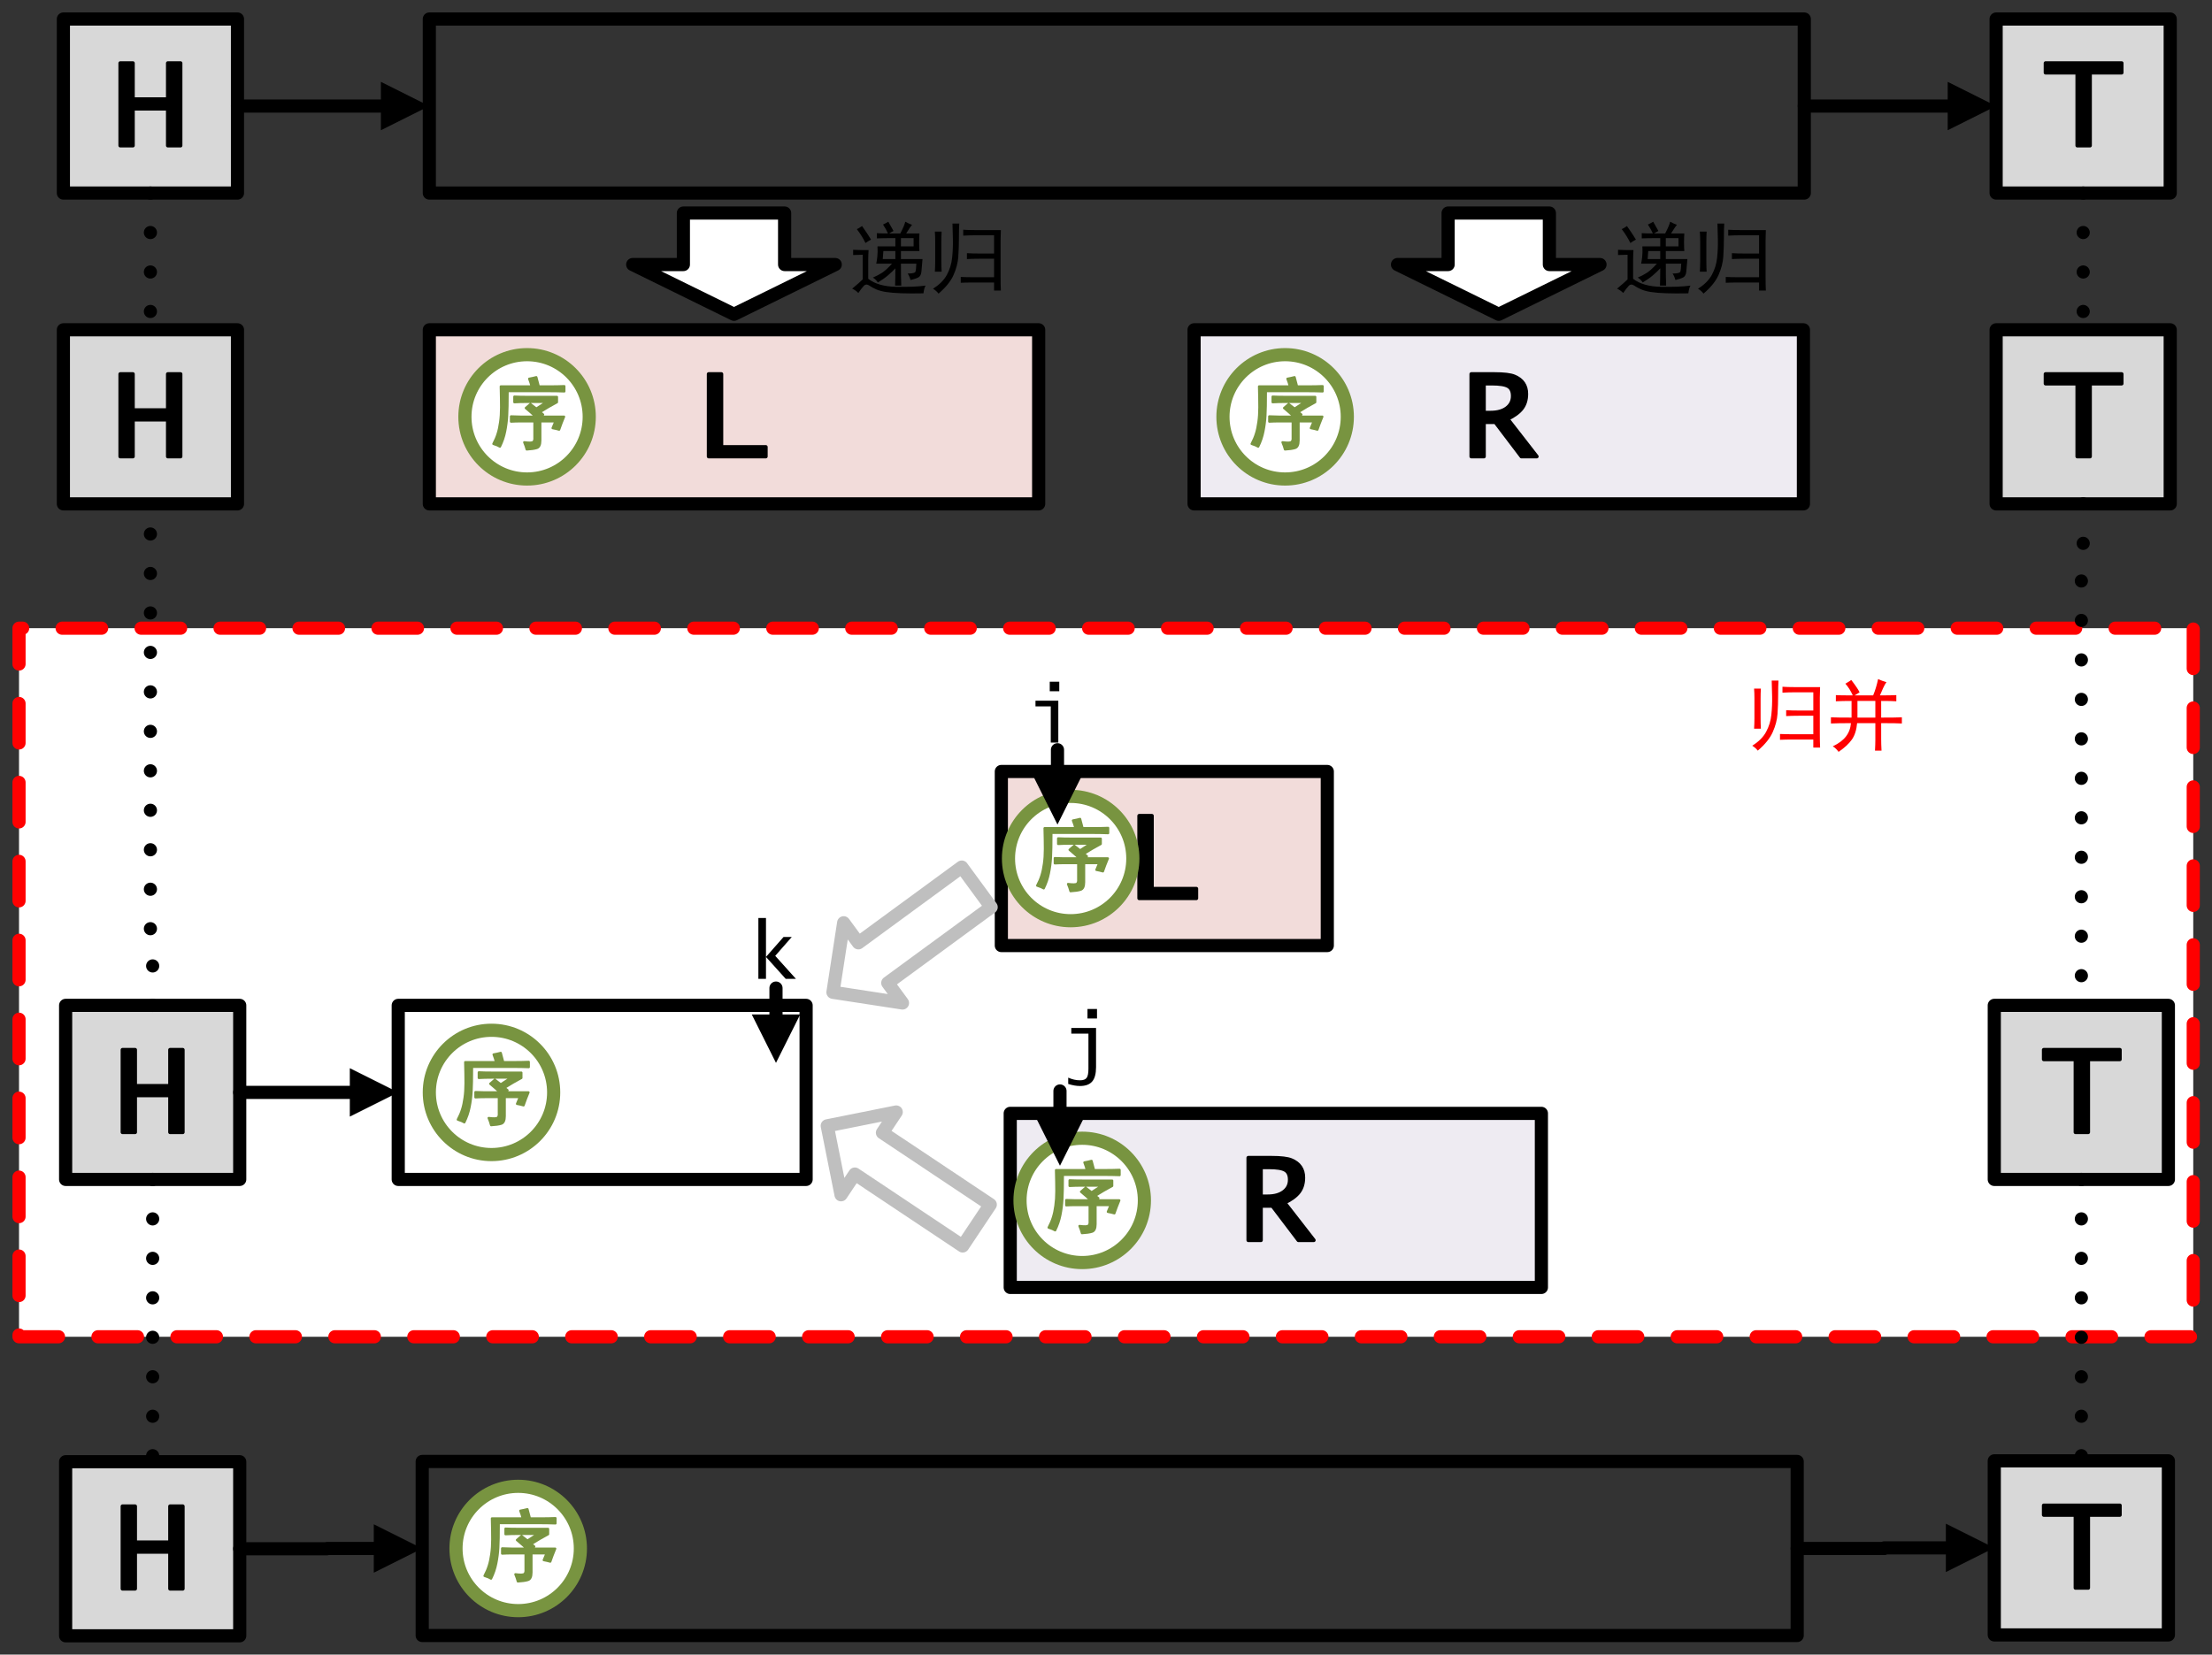 <?xml version="1.0" encoding="UTF-8"?>
<svg xmlns="http://www.w3.org/2000/svg" xmlns:xlink="http://www.w3.org/1999/xlink" width="504.24pt" height="377.28pt" viewBox="0 0 504.24 377.28" version="1.1">
<rect x="0" y="0" width="504.24" height="377.28" fill="#333333" stroke="none"/>
<defs>
<g>
<symbol overflow="visible" id="glyph0-0">
<path style="stroke:none;" d="M 3.75 0 L 3.75 -18.75 L 14.328 -18.75 L 14.328 0 Z M 4.688 -0.938 L 13.391 -0.938 L 13.391 -17.812 L 4.688 -17.812 Z M 4.688 -0.938 "/>
</symbol>
<symbol overflow="visible" id="glyph0-1">
<path style="stroke:none;" d="M 2.172 0 L 2.172 -18.797 L 5.047 -18.797 L 5.047 -10.578 L 13.016 -10.578 L 13.016 -18.797 L 15.906 -18.797 L 15.906 0 L 13.016 0 L 13.016 -8.406 L 5.047 -8.406 L 5.047 0 Z M 2.172 0 "/>
</symbol>
<symbol overflow="visible" id="glyph0-2">
<path style="stroke:none;" d="M 7.594 0 L 7.594 -16.625 L 0.359 -16.625 L 0.359 -18.797 L 17.703 -18.797 L 17.703 -16.625 L 10.484 -16.625 L 10.484 0 Z M 7.594 0 "/>
</symbol>
<symbol overflow="visible" id="glyph0-3">
<path style="stroke:none;" d=""/>
</symbol>
<symbol overflow="visible" id="glyph0-4">
<path style="stroke:none;" d="M 3.25 0 L 3.25 -18.797 L 6.141 -18.797 L 6.141 -2.172 L 16.266 -2.172 L 16.266 0 Z M 3.25 0 "/>
</symbol>
<symbol overflow="visible" id="glyph0-5">
<path style="stroke:none;" d="M 2.703 0 L 2.703 -18.797 L 7.953 -18.797 C 10.141 -18.797 11.66 -18.613 12.516 -18.25 C 14.328 -17.5 15.234 -16.172 15.234 -14.266 C 15.234 -12.961 14.906 -11.875 14.25 -11 C 13.594 -10.125 12.5 -9.312 10.969 -8.562 L 17.625 0 L 14.125 0 L 8.188 -7.828 L 5.578 -7.828 L 5.578 0 Z M 5.578 -10 L 7.109 -10 C 8.66 -10 9.891 -10.344 10.797 -11.031 C 11.703 -11.719 12.156 -12.641 12.156 -13.797 C 12.156 -14.879 11.812 -15.617 11.125 -16.016 C 10.445 -16.422 9.191 -16.625 7.359 -16.625 L 5.578 -16.625 Z M 5.578 -10 "/>
</symbol>
<symbol overflow="visible" id="glyph1-0">
<path style="stroke:none;" d="M 3.75 0 L 3.75 -18.75 L 14.328 -18.75 L 14.328 0 Z M 4.688 -0.938 L 13.391 -0.938 L 13.391 -17.812 L 4.688 -17.812 Z M 4.688 -0.938 "/>
</symbol>
<symbol overflow="visible" id="glyph1-1">
<path style="stroke:none;" d="M 3.25 0 L 3.25 -18.797 L 6.141 -18.797 L 6.141 -2.172 L 16.266 -2.172 L 16.266 0 Z M 3.25 0 "/>
</symbol>
<symbol overflow="visible" id="glyph1-2">
<path style="stroke:none;" d="M 2.703 0 L 2.703 -18.797 L 7.953 -18.797 C 10.141 -18.797 11.66 -18.613 12.516 -18.25 C 14.328 -17.5 15.234 -16.172 15.234 -14.266 C 15.234 -12.961 14.906 -11.875 14.25 -11 C 13.594 -10.125 12.5 -9.312 10.969 -8.562 L 17.625 0 L 14.125 0 L 8.188 -7.828 L 5.578 -7.828 L 5.578 0 Z M 5.578 -10 L 7.109 -10 C 8.66 -10 9.891 -10.344 10.797 -11.031 C 11.703 -11.719 12.156 -12.641 12.156 -13.797 C 12.156 -14.879 11.812 -15.617 11.125 -16.016 C 10.445 -16.422 9.191 -16.625 7.359 -16.625 L 5.578 -16.625 Z M 5.578 -10 "/>
</symbol>
<symbol overflow="visible" id="glyph1-3">
<path style="stroke:none;" d="M 2.172 0 L 2.172 -18.797 L 5.047 -18.797 L 5.047 -10.578 L 13.016 -10.578 L 13.016 -18.797 L 15.906 -18.797 L 15.906 0 L 13.016 0 L 13.016 -8.406 L 5.047 -8.406 L 5.047 0 Z M 2.172 0 "/>
</symbol>
<symbol overflow="visible" id="glyph2-0">
<path style="stroke:none;" d="M 2.25 0 L 2.25 -11.25 L 8.594 -11.25 L 8.594 0 Z M 2.812 -0.562 L 8.031 -0.562 L 8.031 -10.688 L 2.812 -10.688 Z M 2.812 -0.562 "/>
</symbol>
<symbol overflow="visible" id="glyph2-1">
<path style="stroke:none;" d="M 5 0 L 5 -8.25 L 1.516 -8.25 L 1.516 -9.547 L 6.719 -9.547 L 6.719 0 Z M 4.766 -11.703 L 4.766 -13.875 L 6.938 -13.875 L 6.938 -11.703 Z M 4.766 -11.703 "/>
</symbol>
<symbol overflow="visible" id="glyph2-2">
<path style="stroke:none;" d="M 1.297 3.219 L 1.297 1.781 C 2.203 2.188 3.098 2.391 3.984 2.391 C 4.723 2.391 5.227 2.203 5.5 1.828 C 5.77 1.461 5.906 0.773 5.906 -0.234 L 5.906 -8.25 L 2 -8.25 L 2 -9.547 L 7.641 -9.547 L 7.641 -0.594 C 7.641 0.895 7.348 1.977 6.766 2.656 C 6.18 3.344 5.254 3.688 3.984 3.688 C 3.148 3.688 2.254 3.531 1.297 3.219 Z M 5.688 -11.703 L 5.688 -13.875 L 7.859 -13.875 L 7.859 -11.703 Z M 5.688 -11.703 "/>
</symbol>
<symbol overflow="visible" id="glyph2-3">
<path style="stroke:none;" d="M 1.875 0 L 1.875 -13.875 L 3.609 -13.875 L 3.609 -5 L 7.609 -9.547 L 9.484 -9.547 L 5.719 -5.25 L 10.438 0 L 8.109 0 L 3.609 -5 L 3.609 0 Z M 1.875 0 "/>
</symbol>
<symbol overflow="visible" id="glyph3-0">
<path style="stroke:none;" d="M 15.75 0.922 L 1.969 0.922 L 1.969 -13.578 L 15.75 -13.578 Z M 15.188 -13.078 L 2.469 -13.078 L 2.469 0.422 L 15.188 0.422 Z M 15.188 -13.078 "/>
</symbol>
<symbol overflow="visible" id="glyph3-1">
<path style="stroke:none;" d="M 11.25 -5.844 L 16.812 -5.844 C 16.383 -4.812 16.008 -3.828 15.688 -2.891 C 15.219 -3.023 14.723 -3.141 14.203 -3.234 C 14.441 -3.797 14.656 -4.312 14.844 -4.781 L 11.391 -4.781 L 11.391 -0.422 C 11.391 0.566 11.117 1.141 10.578 1.297 C 10.047 1.461 9.285 1.57 8.297 1.625 C 8.16 1.102 7.973 0.562 7.734 0 C 8.859 0.145 9.535 0.125 9.766 -0.062 C 10.004 -0.258 10.102 -0.594 10.062 -1.062 L 10.062 -4.781 L 6.891 -4.781 C 6.141 -4.781 5.414 -4.758 4.719 -4.719 L 4.719 -5.906 C 5.508 -5.863 6.211 -5.844 6.828 -5.844 L 10.344 -5.844 C 9.688 -6.445 8.938 -7.102 8.094 -7.812 C 8.281 -8 8.629 -8.301 9.141 -8.719 C 9.422 -8.488 9.867 -8.141 10.484 -7.672 L 12.875 -9.219 L 8.438 -9.219 C 7.312 -9.219 6.328 -9.191 5.484 -9.141 L 5.484 -10.406 C 6.328 -10.363 7.312 -10.344 8.438 -10.344 L 15.188 -10.344 L 15.188 -9.141 C 13.875 -8.441 12.586 -7.691 11.328 -6.891 L 12.031 -6.328 Z M 10.484 -14.844 C 10.672 -14.188 10.859 -13.484 11.047 -12.734 L 13.641 -12.734 C 14.723 -12.734 15.801 -12.754 16.875 -12.797 L 16.875 -11.609 C 15.801 -11.648 14.723 -11.672 13.641 -11.672 L 3.938 -11.672 C 3.938 -9.047 3.898 -7.16 3.828 -6.016 C 3.766 -4.867 3.613 -3.695 3.375 -2.5 C 3.145 -1.301 2.75 -0.141 2.188 0.984 C 1.906 0.797 1.41 0.586 0.703 0.359 C 1.129 -0.441 1.457 -1.219 1.688 -1.969 C 1.926 -2.719 2.113 -3.598 2.25 -4.609 C 2.395 -5.617 2.469 -6.734 2.469 -7.953 C 2.469 -9.211 2.441 -10.805 2.391 -12.734 L 9.422 -12.734 C 9.285 -13.297 9.098 -13.879 8.859 -14.484 C 9.379 -14.578 9.922 -14.695 10.484 -14.844 Z M 10.484 -14.844 "/>
</symbol>
<symbol overflow="visible" id="glyph3-2">
<path style="stroke:none;" d="M 13.859 -1.547 C 13.711 -2.109 13.5 -2.602 13.219 -3.031 C 14.301 -3.031 14.891 -3.172 14.984 -3.453 C 15.078 -3.734 15.145 -4.344 15.188 -5.281 L 11.672 -5.281 C 11.672 -3.031 11.695 -1.363 11.75 -0.281 L 10.344 -0.281 C 10.383 -1.457 10.406 -2.77 10.406 -4.219 C 9.938 -3.707 9.383 -3.18 8.75 -2.641 C 8.125 -2.098 7.344 -1.547 6.406 -0.984 C 6.164 -1.41 5.789 -1.785 5.281 -2.109 C 6.07 -2.441 6.785 -2.816 7.422 -3.234 C 8.055 -3.66 8.797 -4.344 9.641 -5.281 L 6.047 -5.281 C 6.141 -5.695 6.223 -6.242 6.297 -6.922 C 6.367 -7.609 6.379 -8.375 6.328 -9.219 L 10.406 -9.219 L 10.406 -11.109 C 8.488 -11.109 7.082 -11.086 6.188 -11.047 L 6.188 -12.234 C 6.613 -12.191 7.457 -12.172 8.719 -12.172 C 8.531 -12.641 8.156 -13.316 7.594 -14.203 C 7.926 -14.348 8.328 -14.562 8.797 -14.844 C 9.305 -13.945 9.703 -13.242 9.984 -12.734 C 9.516 -12.492 9.188 -12.305 9 -12.172 L 11.531 -12.172 C 12.188 -13.43 12.562 -14.32 12.656 -14.844 C 13.363 -14.469 13.879 -14.234 14.203 -14.141 C 14.016 -13.953 13.57 -13.297 12.875 -12.172 L 15.891 -12.172 C 15.848 -11.516 15.828 -10.832 15.828 -10.125 C 15.828 -9.426 15.848 -8.77 15.891 -8.156 L 11.672 -8.156 L 11.672 -6.328 L 16.594 -6.328 C 16.5 -5.109 16.414 -4.16 16.344 -3.484 C 16.281 -2.805 16.047 -2.359 15.641 -2.141 C 15.242 -1.93 14.648 -1.734 13.859 -1.547 Z M 4.219 -1.828 C 5.719 -0.66 7.836 -0.051 10.578 0 C 13.328 0.051 15.566 -0.039 17.297 -0.281 C 17.066 0.094 16.906 0.68 16.812 1.484 C 14.844 1.523 13.164 1.52 11.781 1.469 C 10.395 1.426 9.242 1.332 8.328 1.188 C 7.422 1.051 6.672 0.852 6.078 0.594 C 5.492 0.344 4.957 0.051 4.469 -0.281 C 3.977 -0.613 3.555 -0.586 3.203 -0.203 C 2.848 0.172 2.438 0.707 1.969 1.406 C 1.551 0.988 1.082 0.66 0.562 0.422 C 1.688 -0.516 2.484 -1.219 2.953 -1.688 L 2.953 -7.312 C 2.254 -7.312 1.531 -7.289 0.781 -7.25 L 0.781 -8.438 C 1.57 -8.395 2.273 -8.375 2.891 -8.375 L 4.297 -8.375 C 4.242 -7.625 4.219 -6.848 4.219 -6.047 Z M 14.562 -9.219 L 14.562 -11.109 L 11.672 -11.109 L 11.672 -9.219 Z M 10.406 -6.328 L 10.406 -8.156 L 7.672 -8.156 L 7.531 -6.328 Z M 3.594 -9.984 C 3.125 -10.973 2.469 -12.031 1.625 -13.156 C 1.945 -13.289 2.344 -13.523 2.812 -13.859 C 3.656 -12.68 4.336 -11.648 4.859 -10.766 C 4.336 -10.484 3.914 -10.223 3.594 -9.984 Z M 3.594 -9.984 "/>
</symbol>
<symbol overflow="visible" id="glyph3-3">
<path style="stroke:none;" d="M 7.312 -2.25 C 8.207 -2.207 9.145 -2.188 10.125 -2.188 L 14.906 -2.188 L 14.906 -6.406 L 11.672 -6.406 C 10.547 -6.406 9.562 -6.379 8.719 -6.328 L 8.719 -7.672 C 9.562 -7.617 10.547 -7.594 11.672 -7.594 L 14.906 -7.594 L 14.906 -11.75 L 10.625 -11.75 C 9.727 -11.75 8.812 -11.723 7.875 -11.672 L 7.875 -13.016 C 8.719 -12.961 9.586 -12.938 10.484 -12.938 L 16.453 -12.938 C 16.41 -11.957 16.391 -11.188 16.391 -10.625 L 16.391 -2.328 C 16.391 -1.148 16.41 -0.094 16.453 0.844 L 14.906 0.844 L 14.906 -0.984 L 10.125 -0.984 C 9.145 -0.984 8.207 -0.961 7.312 -0.922 Z M 0.984 0.422 C 2.441 -0.473 3.5 -1.531 4.156 -2.75 C 4.812 -3.969 5.207 -5.266 5.344 -6.641 C 5.488 -8.023 5.547 -9.41 5.516 -10.797 C 5.492 -12.18 5.461 -13.391 5.422 -14.422 L 6.969 -14.422 C 6.914 -13.672 6.891 -12.566 6.891 -11.109 C 6.891 -9.66 6.844 -8.242 6.75 -6.859 C 6.656 -5.473 6.289 -4.078 5.656 -2.672 C 5.031 -1.266 3.895 0.141 2.25 1.547 C 1.926 1.129 1.504 0.754 0.984 0.422 Z M 1.406 -3.453 C 1.457 -4.242 1.484 -5.016 1.484 -5.766 L 1.484 -10.406 C 1.484 -11.207 1.457 -11.938 1.406 -12.594 L 2.953 -12.594 C 2.91 -11.883 2.891 -11.156 2.891 -10.406 L 2.891 -5.766 C 2.891 -5.016 2.91 -4.242 2.953 -3.453 Z M 1.406 -3.453 "/>
</symbol>
<symbol overflow="visible" id="glyph3-4">
<path style="stroke:none;" d="M 10.547 -11.047 C 11.016 -12.172 11.391 -13.41 11.672 -14.766 C 12.285 -14.484 12.922 -14.25 13.578 -14.062 C 13.336 -13.738 13.086 -13.297 12.828 -12.734 C 12.578 -12.172 12.332 -11.609 12.094 -11.047 C 13.781 -11.047 15.023 -11.066 15.828 -11.109 L 15.828 -9.703 C 15.117 -9.754 13.969 -9.781 12.375 -9.781 L 12.375 -5.984 C 14.582 -5.984 16.156 -6.004 17.094 -6.047 L 17.094 -4.641 C 16.383 -4.691 14.812 -4.719 12.375 -4.719 L 12.375 -1.125 C 12.375 -0.375 12.398 0.516 12.453 1.547 L 10.969 1.547 C 11.02 0.566 11.047 -0.254 11.047 -0.922 L 11.047 -4.719 L 6.891 -4.719 C 6.754 -3.164 6.359 -1.922 5.703 -0.984 C 5.047 -0.047 4.035 0.891 2.672 1.828 C 2.254 1.266 1.812 0.844 1.344 0.562 C 2.656 -0.051 3.648 -0.789 4.328 -1.656 C 5.004 -2.52 5.391 -3.539 5.484 -4.719 C 3.422 -4.719 1.898 -4.691 0.922 -4.641 L 0.922 -6.047 C 1.859 -6.004 3.426 -5.984 5.625 -5.984 L 5.625 -9.781 C 4.219 -9.781 3.023 -9.754 2.047 -9.703 L 2.047 -11.109 C 2.609 -11.066 3.895 -11.047 5.906 -11.047 C 5.438 -12.078 4.875 -12.969 4.219 -13.719 C 4.875 -14.094 5.32 -14.375 5.562 -14.562 C 6.539 -13.289 7.172 -12.352 7.453 -11.75 C 7.078 -11.508 6.703 -11.273 6.328 -11.047 Z M 11.047 -5.984 L 11.047 -9.781 L 6.969 -9.781 L 6.969 -5.984 Z M 11.047 -5.984 "/>
</symbol>
<symbol overflow="visible" id="glyph4-0">
<path style="stroke:none;" d="M 15.75 0.922 L 1.969 0.922 L 1.969 -13.578 L 15.75 -13.578 Z M 15.188 -13.078 L 2.469 -13.078 L 2.469 0.422 L 15.188 0.422 Z M 15.188 -13.078 "/>
</symbol>
<symbol overflow="visible" id="glyph4-1">
<path style="stroke:none;" d="M 11.25 -5.844 L 16.812 -5.844 C 16.383 -4.812 16.008 -3.828 15.688 -2.891 C 15.219 -3.023 14.723 -3.141 14.203 -3.234 C 14.441 -3.797 14.656 -4.312 14.844 -4.781 L 11.391 -4.781 L 11.391 -0.422 C 11.391 0.566 11.117 1.141 10.578 1.297 C 10.047 1.461 9.285 1.57 8.297 1.625 C 8.16 1.102 7.973 0.562 7.734 0 C 8.859 0.145 9.535 0.125 9.766 -0.062 C 10.004 -0.258 10.102 -0.594 10.062 -1.062 L 10.062 -4.781 L 6.891 -4.781 C 6.141 -4.781 5.414 -4.758 4.719 -4.719 L 4.719 -5.906 C 5.508 -5.863 6.211 -5.844 6.828 -5.844 L 10.344 -5.844 C 9.688 -6.445 8.938 -7.102 8.094 -7.812 C 8.281 -8 8.629 -8.301 9.141 -8.719 C 9.422 -8.488 9.867 -8.141 10.484 -7.672 L 12.875 -9.219 L 8.438 -9.219 C 7.312 -9.219 6.328 -9.191 5.484 -9.141 L 5.484 -10.406 C 6.328 -10.363 7.312 -10.344 8.438 -10.344 L 15.188 -10.344 L 15.188 -9.141 C 13.875 -8.441 12.586 -7.691 11.328 -6.891 L 12.031 -6.328 Z M 10.484 -14.844 C 10.672 -14.188 10.859 -13.484 11.047 -12.734 L 13.641 -12.734 C 14.723 -12.734 15.801 -12.754 16.875 -12.797 L 16.875 -11.609 C 15.801 -11.648 14.723 -11.672 13.641 -11.672 L 3.938 -11.672 C 3.938 -9.047 3.898 -7.16 3.828 -6.016 C 3.766 -4.867 3.613 -3.695 3.375 -2.5 C 3.145 -1.301 2.75 -0.141 2.188 0.984 C 1.906 0.797 1.41 0.586 0.703 0.359 C 1.129 -0.441 1.457 -1.219 1.688 -1.969 C 1.926 -2.719 2.113 -3.598 2.25 -4.609 C 2.395 -5.617 2.469 -6.734 2.469 -7.953 C 2.469 -9.211 2.441 -10.805 2.391 -12.734 L 9.422 -12.734 C 9.285 -13.297 9.098 -13.879 8.859 -14.484 C 9.379 -14.578 9.922 -14.695 10.484 -14.844 Z M 10.484 -14.844 "/>
</symbol>
</g>
</defs>
<g id="surface1">
<path style="fill-rule:evenodd;fill:rgb(100%,100%,100%);fill-opacity:1;stroke-width:3;stroke-linecap:round;stroke-linejoin:round;stroke:rgb(100%,0%,0%);stroke-opacity:1;stroke-dasharray:9,9;stroke-miterlimit:10;" d="M 4.336 72.471 L 499.965 72.471 L 499.965 234.042 L 4.336 234.042 Z M 4.336 72.471 " transform="matrix(1,0,0,-1,0,377.28)"/>
<path style="fill-rule:evenodd;fill:rgb(84.698%,84.698%,84.698%);fill-opacity:1;stroke-width:3;stroke-linecap:round;stroke-linejoin:round;stroke:rgb(0%,0%,0%);stroke-opacity:1;stroke-miterlimit:10;" d="M 14.449 333.26 L 54.133 333.26 L 54.133 372.944 L 14.449 372.944 Z M 14.449 333.26 " transform="matrix(1,0,0,-1,0,377.28)"/>
<g style="fill:rgb(0%,0%,0%);fill-opacity:1;">
  <use xlink:href="#glyph0-1" x="25.248" y="33.19"/>
</g>
<path style="fill:none;stroke-width:0.857;stroke-linecap:round;stroke-linejoin:round;stroke:rgb(0%,0%,0%);stroke-opacity:1;stroke-miterlimit:10;" d="M 27.418 344.089 L 27.418 362.885 L 30.293 362.885 L 30.293 354.667 L 38.262 354.667 L 38.262 362.885 L 41.152 362.885 L 41.152 344.089 L 38.262 344.089 L 38.262 352.495 L 30.293 352.495 L 30.293 344.089 Z M 27.418 344.089 " transform="matrix(1,0,0,-1,0,377.28)"/>
<path style="fill-rule:evenodd;fill:rgb(84.698%,84.698%,84.698%);fill-opacity:1;stroke-width:3;stroke-linecap:round;stroke-linejoin:round;stroke:rgb(0%,0%,0%);stroke-opacity:1;stroke-miterlimit:10;" d="M 455.031 333.26 L 494.715 333.26 L 494.715 372.944 L 455.031 372.944 Z M 455.031 333.26 " transform="matrix(1,0,0,-1,0,377.28)"/>
<g style="fill:rgb(0%,0%,0%);fill-opacity:1;">
  <use xlink:href="#glyph0-2" x="465.94" y="33.19"/>
</g>
<path style="fill:none;stroke-width:0.857;stroke-linecap:round;stroke-linejoin:round;stroke:rgb(0%,0%,0%);stroke-opacity:1;stroke-miterlimit:10;" d="M 473.535 344.089 L 473.535 360.714 L 466.301 360.714 L 466.301 362.885 L 483.645 362.885 L 483.645 360.714 L 476.426 360.714 L 476.426 344.089 Z M 473.535 344.089 " transform="matrix(1,0,0,-1,0,377.28)"/>
<path style="fill:none;stroke-width:3;stroke-linecap:round;stroke-linejoin:round;stroke:rgb(0%,0%,0%);stroke-opacity:1;stroke-miterlimit:10;" d="M 54.133 353.1 L 88.207 353.1 " transform="matrix(1,0,0,-1,0,377.28)"/>
<path style=" stroke:none;fill-rule:evenodd;fill:rgb(0%,0%,0%);fill-opacity:1;" d="M 86.828 18.66 L 97.867 24.18 L 86.828 29.699 Z M 86.828 18.66 "/>
<path style="fill:none;stroke-width:3;stroke-linecap:round;stroke-linejoin:round;stroke:rgb(0%,0%,0%);stroke-opacity:1;stroke-miterlimit:10;" d="M 411.301 353.1 L 445.371 353.1 " transform="matrix(1,0,0,-1,0,377.28)"/>
<path style=" stroke:none;fill-rule:evenodd;fill:rgb(0%,0%,0%);fill-opacity:1;" d="M 443.988 18.66 L 455.031 24.18 L 443.988 29.699 Z M 443.988 18.66 "/>
<path style="fill:none;stroke-width:3;stroke-linecap:round;stroke-linejoin:round;stroke:rgb(0%,0%,0%);stroke-opacity:1;stroke-miterlimit:10;" d="M 97.867 333.26 L 411.297 333.26 L 411.297 372.944 L 97.867 372.944 Z M 97.867 333.26 " transform="matrix(1,0,0,-1,0,377.28)"/>
<g style="fill:rgb(0%,0%,0%);fill-opacity:1;">
  <use xlink:href="#glyph0-3" x="254.64" y="33.19"/>
</g>
<path style="fill-rule:evenodd;fill:rgb(84.698%,84.698%,84.698%);fill-opacity:1;stroke-width:3;stroke-linecap:round;stroke-linejoin:round;stroke:rgb(0%,0%,0%);stroke-opacity:1;stroke-miterlimit:10;" d="M 14.449 262.389 L 54.133 262.389 L 54.133 302.077 L 14.449 302.077 Z M 14.449 262.389 " transform="matrix(1,0,0,-1,0,377.28)"/>
<g style="fill:rgb(0%,0%,0%);fill-opacity:1;">
  <use xlink:href="#glyph0-1" x="25.248" y="104.09"/>
</g>
<path style="fill:none;stroke-width:0.857;stroke-linecap:round;stroke-linejoin:round;stroke:rgb(0%,0%,0%);stroke-opacity:1;stroke-miterlimit:10;" d="M 27.418 273.19 L 27.418 291.987 L 30.293 291.987 L 30.293 283.768 L 38.262 283.768 L 38.262 291.987 L 41.152 291.987 L 41.152 273.19 L 38.262 273.19 L 38.262 281.596 L 30.293 281.596 L 30.293 273.19 Z M 27.418 273.19 " transform="matrix(1,0,0,-1,0,377.28)"/>
<path style="fill-rule:evenodd;fill:rgb(84.698%,84.698%,84.698%);fill-opacity:1;stroke-width:3;stroke-linecap:round;stroke-linejoin:round;stroke:rgb(0%,0%,0%);stroke-opacity:1;stroke-miterlimit:10;" d="M 455.031 262.389 L 494.715 262.389 L 494.715 302.077 L 455.031 302.077 Z M 455.031 262.389 " transform="matrix(1,0,0,-1,0,377.28)"/>
<g style="fill:rgb(0%,0%,0%);fill-opacity:1;">
  <use xlink:href="#glyph0-2" x="465.94" y="104.09"/>
</g>
<path style="fill:none;stroke-width:0.857;stroke-linecap:round;stroke-linejoin:round;stroke:rgb(0%,0%,0%);stroke-opacity:1;stroke-miterlimit:10;" d="M 473.535 273.19 L 473.535 289.815 L 466.301 289.815 L 466.301 291.987 L 483.645 291.987 L 483.645 289.815 L 476.426 289.815 L 476.426 273.19 Z M 473.535 273.19 " transform="matrix(1,0,0,-1,0,377.28)"/>
<path style="fill-rule:evenodd;fill:rgb(94.899%,86.299%,85.5%);fill-opacity:1;stroke-width:3;stroke-linecap:round;stroke-linejoin:round;stroke:rgb(0%,0%,0%);stroke-opacity:1;stroke-miterlimit:10;" d="M 97.867 262.389 L 236.77 262.389 L 236.77 302.077 L 97.867 302.077 Z M 97.867 262.389 " transform="matrix(1,0,0,-1,0,377.28)"/>
<g style="fill:rgb(0%,0%,0%);fill-opacity:1;">
  <use xlink:href="#glyph0-4" x="158.3" y="104.09"/>
</g>
<path style="fill:none;stroke-width:0.857;stroke-linecap:round;stroke-linejoin:round;stroke:rgb(0%,0%,0%);stroke-opacity:1;stroke-miterlimit:10;" d="M 161.551 273.19 L 161.551 291.987 L 164.441 291.987 L 164.441 275.362 L 174.566 275.362 L 174.566 273.19 Z M 161.551 273.19 " transform="matrix(1,0,0,-1,0,377.28)"/>
<path style="fill-rule:evenodd;fill:rgb(93.3%,91.8%,94.899%);fill-opacity:1;stroke-width:3;stroke-linecap:round;stroke-linejoin:round;stroke:rgb(0%,0%,0%);stroke-opacity:1;stroke-miterlimit:10;" d="M 272.199 262.389 L 411.102 262.389 L 411.102 302.077 L 272.199 302.077 Z M 272.199 262.389 " transform="matrix(1,0,0,-1,0,377.28)"/>
<g style="fill:rgb(0%,0%,0%);fill-opacity:1;">
  <use xlink:href="#glyph0-5" x="332.69" y="104.09"/>
</g>
<path style="fill:none;stroke-width:0.857;stroke-linecap:round;stroke-linejoin:round;stroke:rgb(0%,0%,0%);stroke-opacity:1;stroke-miterlimit:10;" d="M 335.395 273.19 L 335.395 291.987 L 340.645 291.987 C 342.832 291.987 344.352 291.803 345.207 291.44 C 347.02 290.69 347.926 289.362 347.926 287.456 C 347.926 286.151 347.598 285.065 346.941 284.19 C 346.285 283.315 345.191 282.503 343.66 281.753 L 350.316 273.19 L 346.816 273.19 L 340.879 281.018 L 338.27 281.018 L 338.27 273.19 Z M 338.27 283.19 L 339.801 283.19 C 341.352 283.19 342.582 283.534 343.488 284.221 C 344.395 284.909 344.848 285.831 344.848 286.987 C 344.848 288.069 344.504 288.807 343.816 289.206 C 343.137 289.612 341.883 289.815 340.051 289.815 L 338.27 289.815 Z M 338.27 283.19 " transform="matrix(1,0,0,-1,0,377.28)"/>
<path style="fill-rule:evenodd;fill:rgb(84.698%,84.698%,84.698%);fill-opacity:1;stroke-width:3;stroke-linecap:round;stroke-linejoin:round;stroke:rgb(0%,0%,0%);stroke-opacity:1;stroke-miterlimit:10;" d="M 14.961 108.35 L 54.645 108.35 L 54.645 148.034 L 14.961 148.034 Z M 14.961 108.35 " transform="matrix(1,0,0,-1,0,377.28)"/>
<g style="fill:rgb(0%,0%,0%);fill-opacity:1;">
  <use xlink:href="#glyph0-1" x="25.752" y="258.17"/>
</g>
<path style="fill:none;stroke-width:0.857;stroke-linecap:round;stroke-linejoin:round;stroke:rgb(0%,0%,0%);stroke-opacity:1;stroke-miterlimit:10;" d="M 27.926 119.108 L 27.926 137.905 L 30.801 137.905 L 30.801 129.686 L 38.77 129.686 L 38.77 137.905 L 41.66 137.905 L 41.66 119.108 L 38.77 119.108 L 38.77 127.514 L 30.801 127.514 L 30.801 119.108 Z M 27.926 119.108 " transform="matrix(1,0,0,-1,0,377.28)"/>
<path style="fill-rule:evenodd;fill:rgb(84.698%,84.698%,84.698%);fill-opacity:1;stroke-width:3;stroke-linecap:round;stroke-linejoin:round;stroke:rgb(0%,0%,0%);stroke-opacity:1;stroke-miterlimit:10;" d="M 454.609 108.35 L 494.297 108.35 L 494.297 148.034 L 454.609 148.034 Z M 454.609 108.35 " transform="matrix(1,0,0,-1,0,377.28)"/>
<g style="fill:rgb(0%,0%,0%);fill-opacity:1;">
  <use xlink:href="#glyph0-2" x="465.53" y="258.17"/>
</g>
<path style="fill:none;stroke-width:0.857;stroke-linecap:round;stroke-linejoin:round;stroke:rgb(0%,0%,0%);stroke-opacity:1;stroke-miterlimit:10;" d="M 473.125 119.108 L 473.125 135.733 L 465.891 135.733 L 465.891 137.905 L 483.234 137.905 L 483.234 135.733 L 476.016 135.733 L 476.016 119.108 Z M 473.125 119.108 " transform="matrix(1,0,0,-1,0,377.28)"/>
<path style="fill-rule:evenodd;fill:rgb(94.899%,86.299%,85.5%);fill-opacity:1;stroke-width:3;stroke-linecap:round;stroke-linejoin:round;stroke:rgb(0%,0%,0%);stroke-opacity:1;stroke-miterlimit:10;" d="M 228.262 161.678 L 302.566 161.678 L 302.566 201.366 L 228.262 201.366 Z M 228.262 161.678 " transform="matrix(1,0,0,-1,0,377.28)"/>
<g style="fill:rgb(0%,0%,0%);fill-opacity:1;">
  <use xlink:href="#glyph1-1" x="256.44" y="204.82"/>
</g>
<path style="fill:none;stroke-width:0.858;stroke-linecap:round;stroke-linejoin:round;stroke:rgb(0%,0%,0%);stroke-opacity:1;stroke-miterlimit:10;" d="M 259.691 172.46 L 259.691 191.257 L 262.582 191.257 L 262.582 174.632 L 272.707 174.632 L 272.707 172.46 Z M 259.691 172.46 " transform="matrix(1,0,0,-1,0,377.28)"/>
<path style="fill-rule:evenodd;fill:rgb(93.3%,91.8%,94.899%);fill-opacity:1;stroke-width:3;stroke-linecap:round;stroke-linejoin:round;stroke:rgb(0%,0%,0%);stroke-opacity:1;stroke-miterlimit:10;" d="M 230.289 83.721 L 351.371 83.721 L 351.371 123.409 L 230.289 123.409 Z M 230.289 83.721 " transform="matrix(1,0,0,-1,0,377.28)"/>
<g style="fill:rgb(0%,0%,0%);fill-opacity:1;">
  <use xlink:href="#glyph1-2" x="281.86" y="282.792"/>
</g>
<path style="fill:none;stroke-width:0.858;stroke-linecap:round;stroke-linejoin:round;stroke:rgb(0%,0%,0%);stroke-opacity:1;stroke-miterlimit:10;" d="M 284.562 94.487 L 284.562 113.284 L 289.812 113.284 C 292 113.284 293.52 113.1 294.375 112.737 C 296.188 111.987 297.094 110.659 297.094 108.753 C 297.094 107.448 296.766 106.362 296.109 105.487 C 295.453 104.612 294.359 103.8 292.828 103.05 L 299.484 94.487 L 295.984 94.487 L 290.047 102.315 L 287.438 102.315 L 287.438 94.487 Z M 287.438 104.487 L 288.969 104.487 C 290.52 104.487 291.75 104.831 292.656 105.518 C 293.562 106.206 294.016 107.128 294.016 108.284 C 294.016 109.366 293.672 110.104 292.984 110.503 C 292.305 110.909 291.051 111.112 289.219 111.112 L 287.438 111.112 Z M 287.438 104.487 " transform="matrix(1,0,0,-1,0,377.28)"/>
<g style="fill:rgb(0%,0%,0%);fill-opacity:1;">
  <use xlink:href="#glyph2-1" x="234.53" y="169.32"/>
</g>
<g style="fill:rgb(0%,0%,0%);fill-opacity:1;">
  <use xlink:href="#glyph2-2" x="242.21" y="243.94"/>
</g>
<path style="fill:none;stroke-width:3;stroke-linecap:round;stroke-linejoin:round;stroke:rgb(0%,0%,0%);stroke-opacity:1;stroke-miterlimit:10;" d="M 90.781 108.35 L 183.758 108.35 L 183.758 148.034 L 90.781 148.034 Z M 90.781 108.35 " transform="matrix(1,0,0,-1,0,377.28)"/>
<g style="fill:rgb(0%,0%,0%);fill-opacity:1;">
  <use xlink:href="#glyph2-3" x="171" y="223.2"/>
</g>
<path style="fill:none;stroke-width:3;stroke-linecap:round;stroke-linejoin:round;stroke:rgb(0%,0%,0%);stroke-opacity:1;stroke-miterlimit:10;" d="M 176.891 151.979 L 176.891 144.581 " transform="matrix(1,0,0,-1,0,377.28)"/>
<path style=" stroke:none;fill-rule:evenodd;fill:rgb(0%,0%,0%);fill-opacity:1;" d="M 182.41 231.32 L 176.891 242.359 L 171.371 231.32 Z M 182.41 231.32 "/>
<path style="fill-rule:evenodd;fill:rgb(100%,100%,100%);fill-opacity:1;stroke-width:3;stroke-linecap:round;stroke-linejoin:round;stroke:rgb(74.899%,74.899%,74.899%);stroke-opacity:1;stroke-miterlimit:10;" d="M 188.578 120.569 L 204.301 123.721 L 201.16 118.999 L 225.738 102.608 L 219.449 93.178 L 194.871 109.569 L 191.719 104.85 Z M 188.578 120.569 " transform="matrix(1,0,0,-1,0,377.28)"/>
<path style="fill-rule:evenodd;fill:rgb(100%,100%,100%);fill-opacity:1;stroke-width:3;stroke-linecap:round;stroke-linejoin:round;stroke:rgb(74.899%,74.899%,74.899%);stroke-opacity:1;stroke-miterlimit:10;" d="M 189.879 151.018 L 192.32 166.87 L 195.672 162.3 L 219.238 179.569 L 225.941 170.428 L 202.371 153.151 L 205.73 148.581 Z M 189.879 151.018 " transform="matrix(1,0,0,-1,0,377.28)"/>
<path style="fill-rule:evenodd;fill:rgb(84.698%,84.698%,84.698%);fill-opacity:1;stroke-width:3;stroke-linecap:round;stroke-linejoin:round;stroke:rgb(0%,0%,0%);stroke-opacity:1;stroke-miterlimit:10;" d="M 14.961 4.288 L 54.645 4.288 L 54.645 43.975 L 14.961 43.975 Z M 14.961 4.288 " transform="matrix(1,0,0,-1,0,377.28)"/>
<g style="fill:rgb(0%,0%,0%);fill-opacity:1;">
  <use xlink:href="#glyph1-3" x="25.752" y="362.256"/>
</g>
<path style="fill:none;stroke-width:0.858;stroke-linecap:round;stroke-linejoin:round;stroke:rgb(0%,0%,0%);stroke-opacity:1;stroke-miterlimit:10;" d="M 27.926 15.022 L 27.926 33.819 L 30.801 33.819 L 30.801 25.6 L 38.77 25.6 L 38.77 33.819 L 41.66 33.819 L 41.66 15.022 L 38.77 15.022 L 38.77 23.428 L 30.801 23.428 L 30.801 15.022 Z M 27.926 15.022 " transform="matrix(1,0,0,-1,0,377.28)"/>
<path style="fill-rule:evenodd;fill:rgb(84.698%,84.698%,84.698%);fill-opacity:1;stroke-width:3;stroke-linecap:round;stroke-linejoin:round;stroke:rgb(0%,0%,0%);stroke-opacity:1;stroke-miterlimit:10;" d="M 454.609 4.491 L 494.297 4.491 L 494.297 44.178 L 454.609 44.178 Z M 454.609 4.491 " transform="matrix(1,0,0,-1,0,377.28)"/>
<g style="fill:rgb(0%,0%,0%);fill-opacity:1;">
  <use xlink:href="#glyph0-2" x="465.53" y="362.064"/>
</g>
<path style="fill:none;stroke-width:0.857;stroke-linecap:round;stroke-linejoin:round;stroke:rgb(0%,0%,0%);stroke-opacity:1;stroke-miterlimit:10;" d="M 473.125 15.217 L 473.125 31.843 L 465.891 31.843 L 465.891 34.014 L 483.234 34.014 L 483.234 31.843 L 476.016 31.843 L 476.016 15.217 Z M 473.125 15.217 " transform="matrix(1,0,0,-1,0,377.28)"/>
<path style="fill:none;stroke-width:3;stroke-linecap:round;stroke-linejoin:round;stroke:rgb(0%,0%,0%);stroke-opacity:1;stroke-miterlimit:10;" d="M 54.645 24.132 L 74.516 24.132 L 74.516 24.194 L 86.59 24.194 " transform="matrix(1,0,0,-1,0,377.28)"/>
<path style=" stroke:none;fill-rule:evenodd;fill:rgb(0%,0%,0%);fill-opacity:1;" d="M 85.207 347.566 L 96.246 353.086 L 85.207 358.605 Z M 85.207 347.566 "/>
<path style="fill:none;stroke-width:3;stroke-linecap:round;stroke-linejoin:round;stroke:rgb(0%,0%,0%);stroke-opacity:1;stroke-miterlimit:10;" d="M 96.246 4.354 L 409.68 4.354 L 409.68 44.038 L 96.246 44.038 Z M 96.246 4.354 " transform="matrix(1,0,0,-1,0,377.28)"/>
<path style="fill:none;stroke-width:3;stroke-linecap:round;stroke-linejoin:round;stroke:rgb(0%,0%,0%);stroke-opacity:1;stroke-miterlimit:10;" d="M 409.68 24.194 L 429.551 24.194 L 429.551 24.335 L 444.949 24.335 " transform="matrix(1,0,0,-1,0,377.28)"/>
<path style=" stroke:none;fill-rule:evenodd;fill:rgb(0%,0%,0%);fill-opacity:1;" d="M 443.57 347.426 L 454.609 352.945 L 443.57 358.465 Z M 443.57 347.426 "/>
<path style="fill-rule:evenodd;fill:rgb(100%,100%,100%);fill-opacity:1;stroke-width:3;stroke-linecap:round;stroke-linejoin:round;stroke:rgb(47.099%,57.999%,25.099%);stroke-opacity:1;stroke-miterlimit:10;" d="M 105.98 282.241 C 105.98 290.061 112.32 296.409 120.148 296.409 C 127.98 296.409 134.32 290.061 134.32 282.241 C 134.32 274.409 127.98 268.061 120.148 268.061 C 112.32 268.061 105.98 274.409 105.98 282.241 Z M 105.98 282.241 " transform="matrix(1,0,0,-1,0,377.28)"/>
<g style="fill:rgb(47.099%,57.999%,25.099%);fill-opacity:1;">
  <use xlink:href="#glyph3-1" x="111.77" y="100.85"/>
</g>
<path style="fill:none;stroke-width:0.514;stroke-linecap:round;stroke-linejoin:round;stroke:rgb(47.099%,57.999%,25.099%);stroke-opacity:1;stroke-miterlimit:10;" d="M 123.02 282.272 L 128.582 282.272 C 128.152 281.241 127.777 280.257 127.457 279.319 C 126.988 279.452 126.492 279.569 125.973 279.663 C 126.211 280.225 126.426 280.741 126.613 281.21 L 123.16 281.21 L 123.16 276.85 C 123.16 275.862 122.887 275.288 122.348 275.132 C 121.816 274.967 121.055 274.858 120.066 274.803 C 119.93 275.327 119.742 275.866 119.504 276.428 C 120.629 276.284 121.305 276.303 121.535 276.491 C 121.773 276.686 121.871 277.022 121.832 277.491 L 121.832 281.21 L 118.66 281.21 C 117.91 281.21 117.184 281.186 116.488 281.147 L 116.488 282.335 C 117.277 282.292 117.98 282.272 118.598 282.272 L 122.113 282.272 C 121.457 282.874 120.707 283.53 119.863 284.241 C 120.051 284.428 120.398 284.729 120.91 285.147 C 121.191 284.917 121.637 284.569 122.254 284.1 L 124.645 285.647 L 120.207 285.647 C 119.082 285.647 118.098 285.62 117.254 285.569 L 117.254 286.835 C 118.098 286.792 119.082 286.772 120.207 286.772 L 126.957 286.772 L 126.957 285.569 C 125.645 284.87 124.355 284.12 123.098 283.319 L 123.801 282.757 Z M 122.254 291.272 C 122.441 290.616 122.629 289.913 122.816 289.163 L 125.41 289.163 C 126.492 289.163 127.57 289.182 128.645 289.225 L 128.645 288.038 C 127.57 288.077 126.492 288.1 125.41 288.1 L 115.707 288.1 C 115.707 285.475 115.668 283.589 115.598 282.444 C 115.535 281.296 115.383 280.124 115.145 278.928 C 114.914 277.729 114.52 276.569 113.957 275.444 C 113.676 275.632 113.18 275.842 112.473 276.069 C 112.898 276.87 113.227 277.647 113.457 278.397 C 113.695 279.147 113.883 280.026 114.02 281.038 C 114.164 282.046 114.238 283.163 114.238 284.382 C 114.238 285.639 114.211 287.233 114.16 289.163 L 121.191 289.163 C 121.055 289.725 120.867 290.307 120.629 290.913 C 121.148 291.007 121.691 291.124 122.254 291.272 Z M 122.254 291.272 " transform="matrix(1,0,0,-1,0,377.28)"/>
<path style="fill-rule:evenodd;fill:rgb(100%,100%,100%);fill-opacity:1;stroke-width:3;stroke-linecap:round;stroke-linejoin:round;stroke:rgb(47.099%,57.999%,25.099%);stroke-opacity:1;stroke-miterlimit:10;" d="M 229.891 181.518 C 229.891 189.35 236.238 195.69 244.059 195.69 C 251.891 195.69 258.238 189.35 258.238 181.518 C 258.238 173.69 251.891 167.339 244.059 167.339 C 236.238 167.339 229.891 173.69 229.891 181.518 Z M 229.891 181.518 " transform="matrix(1,0,0,-1,0,377.28)"/>
<g style="fill:rgb(47.099%,57.999%,25.099%);fill-opacity:1;">
  <use xlink:href="#glyph4-1" x="235.73" y="201.58"/>
</g>
<path style="fill:none;stroke-width:0.515;stroke-linecap:round;stroke-linejoin:round;stroke:rgb(47.099%,57.999%,25.099%);stroke-opacity:1;stroke-miterlimit:10;" d="M 246.98 181.546 L 252.543 181.546 C 252.113 180.514 251.738 179.53 251.418 178.593 C 250.949 178.725 250.453 178.843 249.934 178.936 C 250.172 179.499 250.387 180.014 250.574 180.483 L 247.121 180.483 L 247.121 176.124 C 247.121 175.135 246.848 174.561 246.309 174.405 C 245.777 174.241 245.016 174.132 244.027 174.077 C 243.891 174.6 243.703 175.139 243.465 175.702 C 244.59 175.557 245.266 175.577 245.496 175.764 C 245.734 175.96 245.832 176.296 245.793 176.764 L 245.793 180.483 L 242.621 180.483 C 241.871 180.483 241.145 180.46 240.449 180.421 L 240.449 181.608 C 241.238 181.565 241.941 181.546 242.559 181.546 L 246.074 181.546 C 245.418 182.147 244.668 182.803 243.824 183.514 C 244.012 183.702 244.359 184.003 244.871 184.421 C 245.152 184.19 245.598 183.843 246.215 183.374 L 248.605 184.921 L 244.168 184.921 C 243.043 184.921 242.059 184.893 241.215 184.843 L 241.215 186.108 C 242.059 186.065 243.043 186.046 244.168 186.046 L 250.918 186.046 L 250.918 184.843 C 249.605 184.143 248.316 183.393 247.059 182.593 L 247.762 182.03 Z M 246.215 190.546 C 246.402 189.889 246.59 189.186 246.777 188.436 L 249.371 188.436 C 250.453 188.436 251.531 188.456 252.605 188.499 L 252.605 187.311 C 251.531 187.35 250.453 187.374 249.371 187.374 L 239.668 187.374 C 239.668 184.749 239.629 182.862 239.559 181.718 C 239.496 180.569 239.344 179.397 239.105 178.202 C 238.875 177.003 238.48 175.843 237.918 174.718 C 237.637 174.905 237.141 175.116 236.434 175.343 C 236.859 176.143 237.188 176.921 237.418 177.671 C 237.656 178.421 237.844 179.3 237.98 180.311 C 238.125 181.319 238.199 182.436 238.199 183.655 C 238.199 184.913 238.172 186.507 238.121 188.436 L 245.152 188.436 C 245.016 188.999 244.828 189.581 244.59 190.186 C 245.109 190.28 245.652 190.397 246.215 190.546 Z M 246.215 190.546 " transform="matrix(1,0,0,-1,0,377.28)"/>
<path style="fill-rule:evenodd;fill:rgb(100%,100%,100%);fill-opacity:1;stroke-width:3;stroke-linecap:round;stroke-linejoin:round;stroke:rgb(47.099%,57.999%,25.099%);stroke-opacity:1;stroke-miterlimit:10;" d="M 278.781 282.241 C 278.781 290.061 285.121 296.409 292.949 296.409 C 300.781 296.409 307.129 290.061 307.129 282.241 C 307.129 274.409 300.781 268.061 292.949 268.061 C 285.121 268.061 278.781 274.409 278.781 282.241 Z M 278.781 282.241 " transform="matrix(1,0,0,-1,0,377.28)"/>
<g style="fill:rgb(47.099%,57.999%,25.099%);fill-opacity:1;">
  <use xlink:href="#glyph3-1" x="284.62" y="100.85"/>
</g>
<path style="fill:none;stroke-width:0.514;stroke-linecap:round;stroke-linejoin:round;stroke:rgb(47.099%,57.999%,25.099%);stroke-opacity:1;stroke-miterlimit:10;" d="M 295.871 282.272 L 301.434 282.272 C 301.004 281.241 300.629 280.257 300.309 279.319 C 299.84 279.452 299.344 279.569 298.824 279.663 C 299.062 280.225 299.277 280.741 299.465 281.21 L 296.012 281.21 L 296.012 276.85 C 296.012 275.862 295.738 275.288 295.199 275.132 C 294.668 274.967 293.906 274.858 292.918 274.803 C 292.781 275.327 292.594 275.866 292.355 276.428 C 293.48 276.284 294.156 276.303 294.387 276.491 C 294.625 276.686 294.723 277.022 294.684 277.491 L 294.684 281.21 L 291.512 281.21 C 290.762 281.21 290.035 281.186 289.34 281.147 L 289.34 282.335 C 290.129 282.292 290.832 282.272 291.449 282.272 L 294.965 282.272 C 294.309 282.874 293.559 283.53 292.715 284.241 C 292.902 284.428 293.25 284.729 293.762 285.147 C 294.043 284.917 294.488 284.569 295.105 284.1 L 297.496 285.647 L 293.059 285.647 C 291.934 285.647 290.949 285.62 290.105 285.569 L 290.105 286.835 C 290.949 286.792 291.934 286.772 293.059 286.772 L 299.809 286.772 L 299.809 285.569 C 298.496 284.87 297.207 284.12 295.949 283.319 L 296.652 282.757 Z M 295.105 291.272 C 295.293 290.616 295.48 289.913 295.668 289.163 L 298.262 289.163 C 299.344 289.163 300.422 289.182 301.496 289.225 L 301.496 288.038 C 300.422 288.077 299.344 288.1 298.262 288.1 L 288.559 288.1 C 288.559 285.475 288.52 283.589 288.449 282.444 C 288.387 281.296 288.234 280.124 287.996 278.928 C 287.766 277.729 287.371 276.569 286.809 275.444 C 286.527 275.632 286.031 275.842 285.324 276.069 C 285.75 276.87 286.078 277.647 286.309 278.397 C 286.547 279.147 286.734 280.026 286.871 281.038 C 287.016 282.046 287.09 283.163 287.09 284.382 C 287.09 285.639 287.062 287.233 287.012 289.163 L 294.043 289.163 C 293.906 289.725 293.719 290.307 293.48 290.913 C 294 291.007 294.543 291.124 295.105 291.272 Z M 295.105 291.272 " transform="matrix(1,0,0,-1,0,377.28)"/>
<path style="fill:none;stroke-width:3;stroke-linecap:round;stroke-linejoin:round;stroke:rgb(0%,0%,0%);stroke-opacity:1;stroke-miterlimit:10;" d="M 241.059 206.319 L 241.059 198.928 " transform="matrix(1,0,0,-1,0,377.28)"/>
<path style=" stroke:none;fill-rule:evenodd;fill:rgb(0%,0%,0%);fill-opacity:1;" d="M 246.578 176.969 L 241.059 188.012 L 235.539 176.969 Z M 246.578 176.969 "/>
<path style="fill-rule:evenodd;fill:rgb(100%,100%,100%);fill-opacity:1;stroke-width:3;stroke-linecap:round;stroke-linejoin:round;stroke:rgb(47.099%,57.999%,25.099%);stroke-opacity:1;stroke-miterlimit:10;" d="M 232.52 103.569 C 232.52 111.389 238.871 117.741 246.699 117.741 C 254.52 117.741 260.871 111.389 260.871 103.569 C 260.871 95.737 254.52 89.393 246.699 89.393 C 238.871 89.393 232.52 95.737 232.52 103.569 Z M 232.52 103.569 " transform="matrix(1,0,0,-1,0,377.28)"/>
<g style="fill:rgb(47.099%,57.999%,25.099%);fill-opacity:1;">
  <use xlink:href="#glyph4-1" x="238.34" y="279.552"/>
</g>
<path style="fill:none;stroke-width:0.515;stroke-linecap:round;stroke-linejoin:round;stroke:rgb(47.099%,57.999%,25.099%);stroke-opacity:1;stroke-miterlimit:10;" d="M 249.59 103.573 L 255.152 103.573 C 254.723 102.542 254.348 101.557 254.027 100.62 C 253.559 100.753 253.062 100.87 252.543 100.964 C 252.781 101.526 252.996 102.042 253.184 102.51 L 249.73 102.51 L 249.73 98.151 C 249.73 97.163 249.457 96.589 248.918 96.432 C 248.387 96.268 247.625 96.159 246.637 96.104 C 246.5 96.628 246.312 97.167 246.074 97.729 C 247.199 97.585 247.875 97.604 248.105 97.792 C 248.344 97.987 248.441 98.323 248.402 98.792 L 248.402 102.51 L 245.23 102.51 C 244.48 102.51 243.754 102.487 243.059 102.448 L 243.059 103.635 C 243.848 103.593 244.551 103.573 245.168 103.573 L 248.684 103.573 C 248.027 104.175 247.277 104.831 246.434 105.542 C 246.621 105.729 246.969 106.03 247.48 106.448 C 247.762 106.218 248.207 105.87 248.824 105.401 L 251.215 106.948 L 246.777 106.948 C 245.652 106.948 244.668 106.921 243.824 106.87 L 243.824 108.135 C 244.668 108.093 245.652 108.073 246.777 108.073 L 253.527 108.073 L 253.527 106.87 C 252.215 106.171 250.926 105.421 249.668 104.62 L 250.371 104.057 Z M 248.824 112.573 C 249.012 111.917 249.199 111.214 249.387 110.464 L 251.98 110.464 C 253.062 110.464 254.141 110.483 255.215 110.526 L 255.215 109.339 C 254.141 109.378 253.062 109.401 251.98 109.401 L 242.277 109.401 C 242.277 106.776 242.238 104.889 242.168 103.745 C 242.105 102.596 241.953 101.425 241.715 100.229 C 241.484 99.03 241.09 97.87 240.527 96.745 C 240.246 96.932 239.75 97.143 239.043 97.37 C 239.469 98.171 239.797 98.948 240.027 99.698 C 240.266 100.448 240.453 101.327 240.59 102.339 C 240.734 103.346 240.809 104.464 240.809 105.682 C 240.809 106.94 240.781 108.534 240.73 110.464 L 247.762 110.464 C 247.625 111.026 247.438 111.608 247.199 112.214 C 247.719 112.307 248.262 112.425 248.824 112.573 Z M 248.824 112.573 " transform="matrix(1,0,0,-1,0,377.28)"/>
<path style="fill:none;stroke-width:3;stroke-linecap:round;stroke-linejoin:round;stroke:rgb(0%,0%,0%);stroke-opacity:1;stroke-miterlimit:10;" d="M 241.629 128.518 L 241.629 121.132 " transform="matrix(1,0,0,-1,0,377.28)"/>
<path style=" stroke:none;fill-rule:evenodd;fill:rgb(0%,0%,0%);fill-opacity:1;" d="M 247.148 254.77 L 241.629 265.809 L 236.109 254.77 Z M 247.148 254.77 "/>
<path style="fill-rule:evenodd;fill:rgb(100%,100%,100%);fill-opacity:1;stroke-width:3;stroke-linecap:round;stroke-linejoin:round;stroke:rgb(47.099%,57.999%,25.099%);stroke-opacity:1;stroke-miterlimit:10;" d="M 97.867 128.19 C 97.867 136.018 104.211 142.358 112.039 142.358 C 119.871 142.358 126.211 136.018 126.211 128.19 C 126.211 120.358 119.871 114.018 112.039 114.018 C 104.211 114.018 97.867 120.358 97.867 128.19 Z M 97.867 128.19 " transform="matrix(1,0,0,-1,0,377.28)"/>
<g style="fill:rgb(47.099%,57.999%,25.099%);fill-opacity:1;">
  <use xlink:href="#glyph3-1" x="103.66" y="254.93"/>
</g>
<path style="fill:none;stroke-width:0.514;stroke-linecap:round;stroke-linejoin:round;stroke:rgb(47.099%,57.999%,25.099%);stroke-opacity:1;stroke-miterlimit:10;" d="M 114.91 128.194 L 120.473 128.194 C 120.043 127.163 119.668 126.178 119.348 125.241 C 118.879 125.374 118.383 125.491 117.863 125.585 C 118.102 126.147 118.316 126.663 118.504 127.132 L 115.051 127.132 L 115.051 122.772 C 115.051 121.784 114.777 121.21 114.238 121.053 C 113.707 120.889 112.945 120.78 111.957 120.725 C 111.82 121.249 111.633 121.788 111.395 122.35 C 112.52 122.206 113.195 122.225 113.426 122.413 C 113.664 122.608 113.762 122.944 113.723 123.413 L 113.723 127.132 L 110.551 127.132 C 109.801 127.132 109.074 127.108 108.379 127.069 L 108.379 128.257 C 109.168 128.214 109.871 128.194 110.488 128.194 L 114.004 128.194 C 113.348 128.796 112.598 129.452 111.754 130.163 C 111.941 130.35 112.289 130.651 112.801 131.069 C 113.082 130.839 113.527 130.491 114.145 130.022 L 116.535 131.569 L 112.098 131.569 C 110.973 131.569 109.988 131.542 109.145 131.491 L 109.145 132.757 C 109.988 132.714 110.973 132.694 112.098 132.694 L 118.848 132.694 L 118.848 131.491 C 117.535 130.792 116.246 130.042 114.988 129.241 L 115.691 128.678 Z M 114.145 137.194 C 114.332 136.538 114.52 135.835 114.707 135.085 L 117.301 135.085 C 118.383 135.085 119.461 135.104 120.535 135.147 L 120.535 133.96 C 119.461 133.999 118.383 134.022 117.301 134.022 L 107.598 134.022 C 107.598 131.397 107.559 129.51 107.488 128.366 C 107.426 127.218 107.273 126.046 107.035 124.85 C 106.805 123.651 106.41 122.491 105.848 121.366 C 105.566 121.553 105.07 121.764 104.363 121.991 C 104.789 122.792 105.117 123.569 105.348 124.319 C 105.586 125.069 105.773 125.948 105.91 126.96 C 106.055 127.968 106.129 129.085 106.129 130.303 C 106.129 131.561 106.102 133.155 106.051 135.085 L 113.082 135.085 C 112.945 135.647 112.758 136.229 112.52 136.835 C 113.039 136.928 113.582 137.046 114.145 137.194 Z M 114.145 137.194 " transform="matrix(1,0,0,-1,0,377.28)"/>
<path style="fill-rule:evenodd;fill:rgb(100%,100%,100%);fill-opacity:1;stroke-width:3;stroke-linecap:round;stroke-linejoin:round;stroke:rgb(47.099%,57.999%,25.099%);stroke-opacity:1;stroke-miterlimit:10;" d="M 103.949 24.194 C 103.949 32.022 110.301 38.37 118.129 38.37 C 125.949 38.37 132.301 32.022 132.301 24.194 C 132.301 16.366 125.949 10.022 118.129 10.022 C 110.301 10.022 103.949 16.366 103.949 24.194 Z M 103.949 24.194 " transform="matrix(1,0,0,-1,0,377.28)"/>
<g style="fill:rgb(47.099%,57.999%,25.099%);fill-opacity:1;">
  <use xlink:href="#glyph3-1" x="109.75" y="358.968"/>
</g>
<path style="fill:none;stroke-width:0.514;stroke-linecap:round;stroke-linejoin:round;stroke:rgb(47.099%,57.999%,25.099%);stroke-opacity:1;stroke-miterlimit:10;" d="M 121 24.155 L 126.562 24.155 C 126.133 23.124 125.758 22.139 125.438 21.202 C 124.969 21.335 124.473 21.452 123.953 21.546 C 124.191 22.108 124.406 22.624 124.594 23.093 L 121.141 23.093 L 121.141 18.733 C 121.141 17.745 120.867 17.171 120.328 17.014 C 119.797 16.85 119.035 16.741 118.047 16.686 C 117.91 17.21 117.723 17.749 117.484 18.311 C 118.609 18.167 119.285 18.186 119.516 18.374 C 119.754 18.569 119.852 18.905 119.812 19.374 L 119.812 23.093 L 116.641 23.093 C 115.891 23.093 115.164 23.069 114.469 23.03 L 114.469 24.218 C 115.258 24.175 115.961 24.155 116.578 24.155 L 120.094 24.155 C 119.438 24.757 118.688 25.413 117.844 26.124 C 118.031 26.311 118.379 26.612 118.891 27.03 C 119.172 26.8 119.617 26.452 120.234 25.983 L 122.625 27.53 L 118.188 27.53 C 117.062 27.53 116.078 27.503 115.234 27.452 L 115.234 28.718 C 116.078 28.675 117.062 28.655 118.188 28.655 L 124.938 28.655 L 124.938 27.452 C 123.625 26.753 122.336 26.003 121.078 25.202 L 121.781 24.639 Z M 120.234 33.155 C 120.422 32.499 120.609 31.796 120.797 31.046 L 123.391 31.046 C 124.473 31.046 125.551 31.065 126.625 31.108 L 126.625 29.921 C 125.551 29.96 124.473 29.983 123.391 29.983 L 113.688 29.983 C 113.688 27.358 113.648 25.471 113.578 24.327 C 113.516 23.178 113.363 22.007 113.125 20.811 C 112.895 19.612 112.5 18.452 111.938 17.327 C 111.656 17.514 111.16 17.725 110.453 17.952 C 110.879 18.753 111.207 19.53 111.438 20.28 C 111.676 21.03 111.863 21.909 112 22.921 C 112.145 23.928 112.219 25.046 112.219 26.264 C 112.219 27.522 112.191 29.116 112.141 31.046 L 119.172 31.046 C 119.035 31.608 118.848 32.19 118.609 32.796 C 119.129 32.889 119.672 33.007 120.234 33.155 Z M 120.234 33.155 " transform="matrix(1,0,0,-1,0,377.28)"/>
<g style="fill:rgb(0%,0%,0%);fill-opacity:1;">
  <use xlink:href="#glyph3-2" x="193.7" y="65.4"/>
  <use xlink:href="#glyph3-3" x="211.7" y="65.4"/>
</g>
<g style="fill:rgb(100%,0%,0%);fill-opacity:1;">
  <use xlink:href="#glyph3-3" x="398.45" y="169.61"/>
  <use xlink:href="#glyph3-4" x="416.45" y="169.61"/>
</g>
<g style="fill:rgb(0%,0%,0%);fill-opacity:1;">
  <use xlink:href="#glyph3-2" x="368.06" y="65.4"/>
  <use xlink:href="#glyph3-3" x="386.084" y="65.4"/>
</g>
<path style="fill-rule:evenodd;fill:rgb(100%,100%,100%);fill-opacity:1;stroke-width:3;stroke-linecap:round;stroke-linejoin:round;stroke:rgb(0%,0%,0%);stroke-opacity:1;stroke-miterlimit:10;" d="M 167.32 305.62 L 144.23 316.96 L 155.781 316.96 L 155.781 328.702 L 178.859 328.702 L 178.859 316.96 L 190.398 316.96 Z M 167.32 305.62 " transform="matrix(1,0,0,-1,0,377.28)"/>
<path style="fill-rule:evenodd;fill:rgb(100%,100%,100%);fill-opacity:1;stroke-width:3;stroke-linecap:round;stroke-linejoin:round;stroke:rgb(0%,0%,0%);stroke-opacity:1;stroke-miterlimit:10;" d="M 341.648 305.62 L 318.57 316.96 L 330.109 316.96 L 330.109 328.702 L 353.191 328.702 L 353.191 316.96 L 364.73 316.96 Z M 341.648 305.62 " transform="matrix(1,0,0,-1,0,377.28)"/>
<path style="fill:none;stroke-width:3;stroke-linecap:round;stroke-linejoin:round;stroke:rgb(0%,0%,0%);stroke-opacity:1;stroke-dasharray:0,9;stroke-miterlimit:10;" d="M 34.289 333.26 L 34.289 302.081 " transform="matrix(1,0,0,-1,0,377.28)"/>
<path style="fill:none;stroke-width:3;stroke-linecap:round;stroke-linejoin:round;stroke:rgb(0%,0%,0%);stroke-opacity:1;stroke-dasharray:0,9;stroke-miterlimit:10;" d="M 34.801 148.03 L 34.801 161.28 L 34.289 161.28 L 34.289 262.389 " transform="matrix(1,0,0,-1,0,377.28)"/>
<path style="fill:none;stroke-width:3;stroke-linecap:round;stroke-linejoin:round;stroke:rgb(0%,0%,0%);stroke-opacity:1;stroke-dasharray:0,9;stroke-miterlimit:10;" d="M 34.801 108.35 L 34.801 43.975 " transform="matrix(1,0,0,-1,0,377.28)"/>
<path style="fill:none;stroke-width:3;stroke-linecap:round;stroke-linejoin:round;stroke:rgb(0%,0%,0%);stroke-opacity:1;stroke-dasharray:0,9;stroke-miterlimit:10;" d="M 474.461 108.35 L 474.461 44.178 " transform="matrix(1,0,0,-1,0,377.28)"/>
<path style="fill:none;stroke-width:3;stroke-linecap:round;stroke-linejoin:round;stroke:rgb(0%,0%,0%);stroke-opacity:1;stroke-dasharray:0,9;stroke-miterlimit:10;" d="M 474.879 262.389 L 474.879 249.151 L 474.461 249.151 L 474.461 148.03 " transform="matrix(1,0,0,-1,0,377.28)"/>
<path style="fill:none;stroke-width:3;stroke-linecap:round;stroke-linejoin:round;stroke:rgb(0%,0%,0%);stroke-opacity:1;stroke-dasharray:0,9;stroke-miterlimit:10;" d="M 474.879 333.26 L 474.879 302.081 " transform="matrix(1,0,0,-1,0,377.28)"/>
<path style="fill:none;stroke-width:3;stroke-linecap:round;stroke-linejoin:round;stroke:rgb(0%,0%,0%);stroke-opacity:1;stroke-miterlimit:10;" d="M 54.645 128.19 L 81.121 128.19 " transform="matrix(1,0,0,-1,0,377.28)"/>
<path style=" stroke:none;fill-rule:evenodd;fill:rgb(0%,0%,0%);fill-opacity:1;" d="M 79.742 243.57 L 90.781 249.09 L 79.742 254.609 Z M 79.742 243.57 "/>
</g>
</svg>
